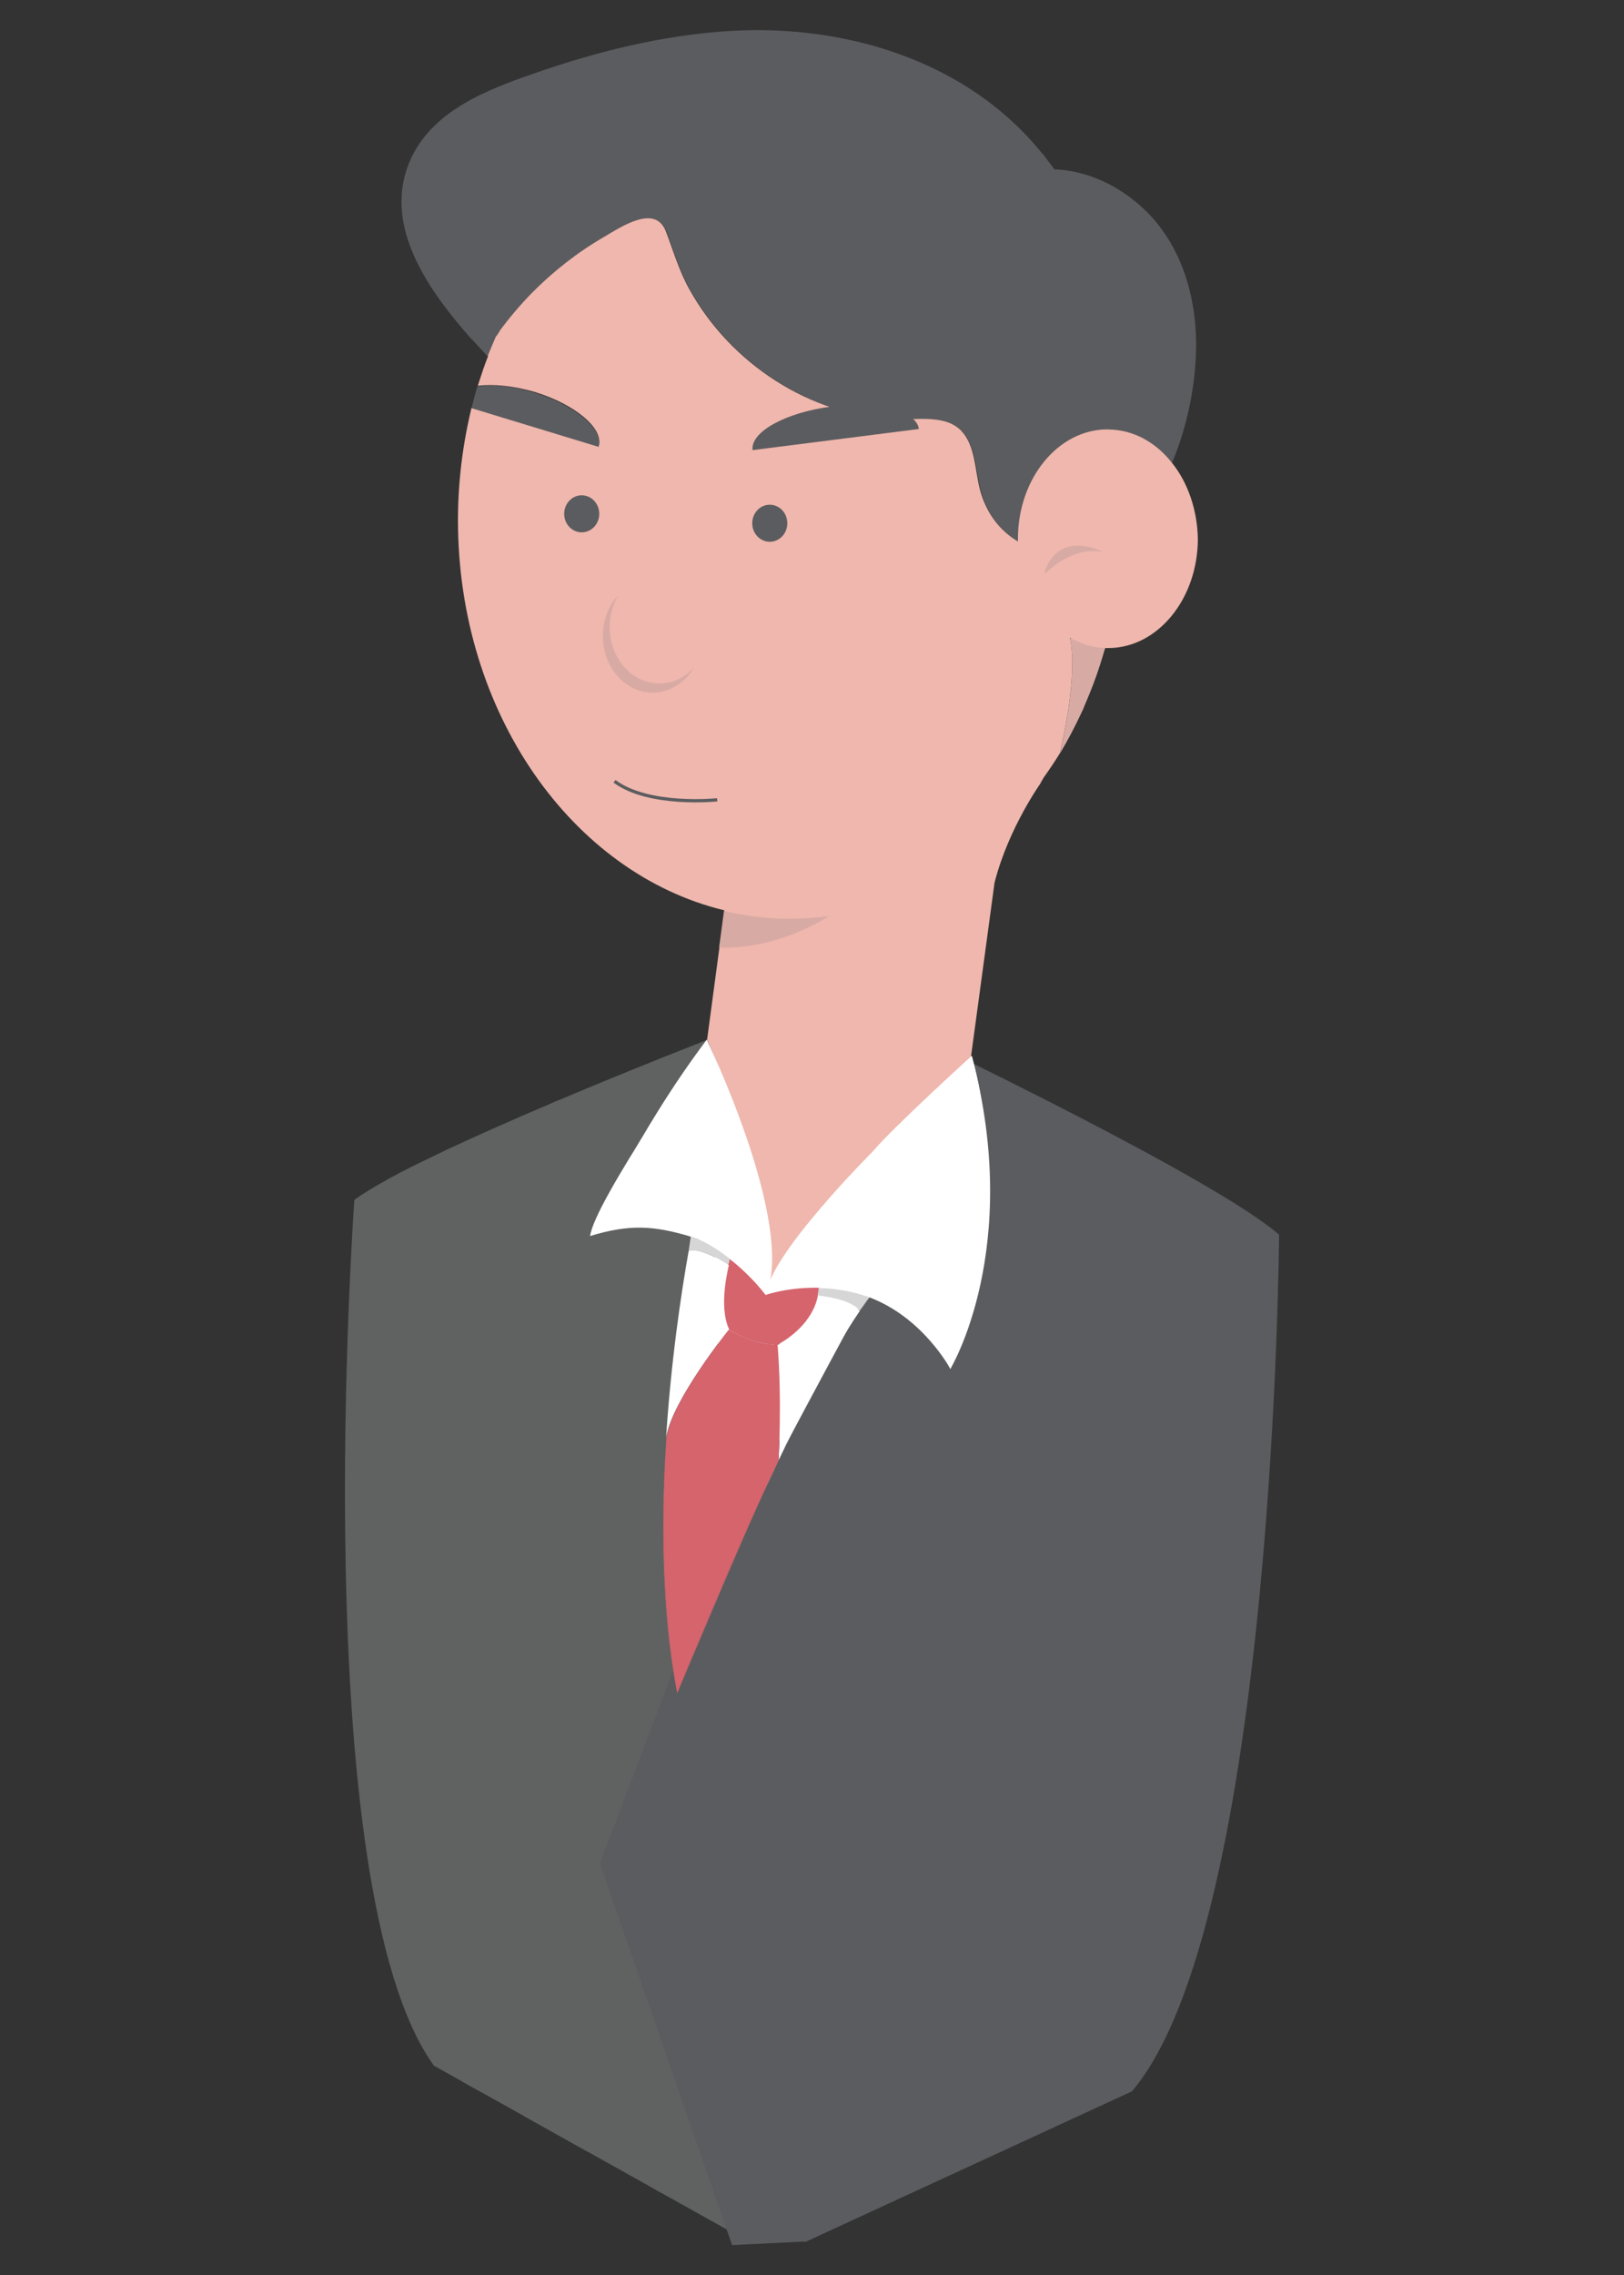 <?xml version="1.0" encoding="utf-8"?>
<!-- Generator: Adobe Illustrator 27.7.0, SVG Export Plug-In . SVG Version: 6.00 Build 0)  -->
<svg version="1.1" id="레이어_1" xmlns="http://www.w3.org/2000/svg" xmlns:xlink="http://www.w3.org/1999/xlink" x="0px"
	 y="0px" viewBox="0 0 500 700" style="enable-background:new 0 0 500 700;" xml:space="preserve">
<rect x="0" y="0" width="500" height="700" fill="#333333" stroke="none"/>
<style type="text/css">
	.st0{fill:#FFFFFF;}
	.st1{fill:#D5646D;}
	.st2{fill:#606161;}
	.st3{clip-path:url(#SVGID_00000076572271745008580550000004462751718358484115_);fill:#606161;}
	.st4{clip-path:url(#SVGID_00000144334773424936532840000000983999610998697641_);fill:#606161;}
	.st5{clip-path:url(#SVGID_00000183946544562351178340000007619339544468651194_);fill:#606161;}
	.st6{clip-path:url(#SVGID_00000133504093950958202220000015270195353041801663_);fill:#606161;}
	.st7{clip-path:url(#SVGID_00000152953849678458014930000001097117088372078242_);fill:#606161;}
	.st8{clip-path:url(#SVGID_00000127002125804150772780000008156697908858858144_);fill:#606161;}
	.st9{clip-path:url(#SVGID_00000083054284683251941720000013220083983882713488_);fill:#606161;}
	.st10{clip-path:url(#SVGID_00000042715057142783046300000006639479441354914956_);}
	.st11{clip-path:url(#SVGID_00000096763541158848689890000009018953368199483551_);}
	.st12{clip-path:url(#SVGID_00000136394817766722447000000017979312545920496018_);}
	.st13{clip-path:url(#SVGID_00000108302232183665480100000005075497478792331687_);}
	.st14{clip-path:url(#SVGID_00000180331323293540677480000015189692698929322113_);}
	.st15{clip-path:url(#SVGID_00000177465460391216989920000010891512996071015593_);}
	.st16{clip-path:url(#SVGID_00000057861146872944685780000012919089779867756674_);}
	.st17{clip-path:url(#SVGID_00000016046429349744588080000010055907256774291863_);}
	.st18{fill:#5B5C5F;}
	.st19{fill:#D8AAA4;}
	.st20{fill:#EFB7AD;}
	.st21{fill:#D6D6D6;}
	.st22{fill:none;stroke:#5B5C5F;stroke-miterlimit:10;}
</style>
<g>
	<path class="st0" d="M203.7,382.3c-0.4,3.2-2.4,45.4-2.4,45.4l51.1,20.4l31.1-17.6l3.1-42.8L213,375.6L203.7,382.3z"/>
	<polyline class="st1" points="224.9,386.6 224.9,391.2 242.9,404.2 251.7,398.7 253,393.6 226.2,384.7 224.7,387.3 224.8,387.5 
		227.2,389.3 	"/>
	<g>
		<g>
			<path id="XMLID_00000006683778280894843800000009606652453253386425_" class="st2" d="M217.9,319.9c0,0-88.4,34.2-108.8,49.3
				c0,0-15.3,211.2,24.5,266.4l96.8,54.1L217.9,319.9z"/>
		</g>
		<g>
			<defs>
				<path id="SVGID_1_" d="M217.9,319.9c0,0-88.4,34.2-108.8,49.3c0,0-15.3,211.2,24.5,266.4l96.8,54.1L217.9,319.9z"/>
			</defs>
			<clipPath id="SVGID_00000165916067273140777450000013584415661857907084_">
				<use xlink:href="#SVGID_1_"  style="overflow:visible;"/>
			</clipPath>
			<path style="clip-path:url(#SVGID_00000165916067273140777450000013584415661857907084_);fill:#606161;" d="M-238.4,155.6
				c-10.5,71.2-12.6,143.6-6.3,215.2"/>
		</g>
		<g>
			<defs>
				<path id="SVGID_00000166675826261655383770000001765552460629352370_" d="M217.9,319.9c0,0-88.4,34.2-108.8,49.3
					c0,0-15.3,211.2,24.5,266.4l96.8,54.1L217.9,319.9z"/>
			</defs>
			<clipPath id="SVGID_00000161607918685403530820000004973977907160954514_">
				<use xlink:href="#SVGID_00000166675826261655383770000001765552460629352370_"  style="overflow:visible;"/>
			</clipPath>
			<path style="clip-path:url(#SVGID_00000161607918685403530820000004973977907160954514_);fill:#606161;" d="M-284.9,285.1
				c-8.9,86.7-21.4,173-37.3,258.7"/>
		</g>
		<g>
			<defs>
				<path id="SVGID_00000093164470456031693020000015333149680747495320_" d="M217.9,319.9c0,0-88.4,34.2-108.8,49.3
					c0,0-15.3,211.2,24.5,266.4l96.8,54.1L217.9,319.9z"/>
			</defs>
			<clipPath id="SVGID_00000018209384723451717630000004552400755630887606_">
				<use xlink:href="#SVGID_00000093164470456031693020000015333149680747495320_"  style="overflow:visible;"/>
			</clipPath>
			<path style="clip-path:url(#SVGID_00000018209384723451717630000004552400755630887606_);fill:#606161;" d="M-314.7,177.8
				c2.7,38.1,5.3,76.1,8,114.2"/>
		</g>
		<g>
			<defs>
				<path id="SVGID_00000083773730833883303690000006255512831740957592_" d="M217.9,319.9c0,0-88.4,34.2-108.8,49.3
					c0,0-15.3,211.2,24.5,266.4l96.8,54.1L217.9,319.9z"/>
			</defs>
			<clipPath id="SVGID_00000090295114867649220520000011357570426438627469_">
				<use xlink:href="#SVGID_00000083773730833883303690000006255512831740957592_"  style="overflow:visible;"/>
			</clipPath>
			<path style="clip-path:url(#SVGID_00000090295114867649220520000011357570426438627469_);fill:#606161;" d="M-280.7,186.9
				c19.6,25.8,34.1,55.2,46.5,85.1c12.9,30.9,24,64.3,18.3,97.2"/>
		</g>
		<g>
			<defs>
				<path id="SVGID_00000116924067713613887380000014102617591511264687_" d="M217.9,319.9c0,0-88.4,34.2-108.8,49.3
					c0,0-15.3,211.2,24.5,266.4l96.8,54.1L217.9,319.9z"/>
			</defs>
			<clipPath id="SVGID_00000147926600930690155660000010276306459722788252_">
				<use xlink:href="#SVGID_00000116924067713613887380000014102617591511264687_"  style="overflow:visible;"/>
			</clipPath>
			<path style="clip-path:url(#SVGID_00000147926600930690155660000010276306459722788252_);fill:#606161;" d="M-96.8,239.9
				c-1.4,51.6-2.9,103.1-4.3,154.7"/>
		</g>
		<g>
			<defs>
				<path id="SVGID_00000169543592235372848910000007836744529510577028_" d="M217.9,319.9c0,0-88.4,34.2-108.8,49.3
					c0,0-15.3,211.2,24.5,266.4l96.8,54.1L217.9,319.9z"/>
			</defs>
			<clipPath id="SVGID_00000078006698337672714350000001280961827828375709_">
				<use xlink:href="#SVGID_00000169543592235372848910000007836744529510577028_"  style="overflow:visible;"/>
			</clipPath>
			<path style="clip-path:url(#SVGID_00000078006698337672714350000001280961827828375709_);fill:#606161;" d="M-101.7,308.1
				c-14.8,59.5-22,120.9-21.5,182.3"/>
		</g>
		<g>
			<defs>
				<path id="SVGID_00000025406645113184145540000003469430831490692523_" d="M217.9,319.9c0,0-88.4,34.2-108.8,49.3
					c0,0-15.3,211.2,24.5,266.4l96.8,54.1L217.9,319.9z"/>
			</defs>
			<clipPath id="SVGID_00000052821149594465406500000014917235429278843575_">
				<use xlink:href="#SVGID_00000025406645113184145540000003469430831490692523_"  style="overflow:visible;"/>
			</clipPath>
			<path style="clip-path:url(#SVGID_00000052821149594465406500000014917235429278843575_);fill:#606161;" d="M-101.6,226.9
				c-2.7,61.1-6.7,122.1-11.8,183"/>
		</g>
		<g>
			<defs>
				<path id="SVGID_00000105407522828305152760000016333387984216279196_" d="M217.9,319.9c0,0-88.4,34.2-108.8,49.3
					c0,0-15.3,211.2,24.5,266.4l96.8,54.1L217.9,319.9z"/>
			</defs>
			<clipPath id="SVGID_00000088127658935260659150000015203898499801633184_">
				<use xlink:href="#SVGID_00000105407522828305152760000016333387984216279196_"  style="overflow:visible;"/>
			</clipPath>
			<g style="clip-path:url(#SVGID_00000088127658935260659150000015203898499801633184_);">
				<path class="st2" d="M-236.1,165.6c-1.2,47.6,1.5,95.3,8.1,142.4"/>
			</g>
		</g>
		<g>
			<defs>
				<path id="SVGID_00000033338519103904729340000008991997886835750564_" d="M217.9,319.9c0,0-88.4,34.2-108.8,49.3
					c0,0-15.3,211.2,24.5,266.4l96.8,54.1L217.9,319.9z"/>
			</defs>
			<clipPath id="SVGID_00000182486576067565648510000001579268513156088973_">
				<use xlink:href="#SVGID_00000033338519103904729340000008991997886835750564_"  style="overflow:visible;"/>
			</clipPath>
			<g style="clip-path:url(#SVGID_00000182486576067565648510000001579268513156088973_);">
				<path class="st2" d="M-196.9,275.9c-6.5,54.9-0.8,111.3,16.5,163.8"/>
			</g>
		</g>
		<g>
			<defs>
				<path id="SVGID_00000013890894432415269980000007916040132489418416_" d="M217.9,319.9c0,0-88.4,34.2-108.8,49.3
					c0,0-15.3,211.2,24.5,266.4l96.8,54.1L217.9,319.9z"/>
			</defs>
			<clipPath id="SVGID_00000075877227205660832130000007925965489820602038_">
				<use xlink:href="#SVGID_00000013890894432415269980000007916040132489418416_"  style="overflow:visible;"/>
			</clipPath>
			<g style="clip-path:url(#SVGID_00000075877227205660832130000007925965489820602038_);">
				<path class="st2" d="M-73.8,311.8c-14,77-14.5,156.4-1.6,233.6"/>
			</g>
		</g>
		<g>
			<defs>
				<path id="SVGID_00000094591023805778706340000008503734153670609838_" d="M217.9,319.9c0,0-88.4,34.2-108.8,49.3
					c0,0-15.3,211.2,24.5,266.4l96.8,54.1L217.9,319.9z"/>
			</defs>
			<clipPath id="SVGID_00000108298287468905996940000007333104100549917079_">
				<use xlink:href="#SVGID_00000094591023805778706340000008503734153670609838_"  style="overflow:visible;"/>
			</clipPath>
			<g style="clip-path:url(#SVGID_00000108298287468905996940000007333104100549917079_);">
				<path class="st2" d="M-33.6,393.1c-6.8,59.5-9.2,119.4-7.2,179.2"/>
			</g>
		</g>
		<g>
			<defs>
				<path id="SVGID_00000122692081149189824680000014060231553054997413_" d="M217.9,319.9c0,0-88.4,34.2-108.8,49.3
					c0,0-15.3,211.2,24.5,266.4l96.8,54.1L217.9,319.9z"/>
			</defs>
			<clipPath id="SVGID_00000039104334409240336400000011851658749600576384_">
				<use xlink:href="#SVGID_00000122692081149189824680000014060231553054997413_"  style="overflow:visible;"/>
			</clipPath>
			<g style="clip-path:url(#SVGID_00000039104334409240336400000011851658749600576384_);">
				<path class="st2" d="M127.7,337c-11,21.7-12,46.9-12,71.2c0.1,89.7,11.9,179.4,34.9,266.1"/>
			</g>
		</g>
		<g>
			<defs>
				<path id="SVGID_00000120537408630609359730000009053845095118313905_" d="M217.9,319.9c0,0-88.4,34.2-108.8,49.3
					c0,0-15.3,211.2,24.5,266.4l96.8,54.1L217.9,319.9z"/>
			</defs>
			<clipPath id="SVGID_00000178885145747463861920000011959667159099723189_">
				<use xlink:href="#SVGID_00000120537408630609359730000009053845095118313905_"  style="overflow:visible;"/>
			</clipPath>
			<g style="clip-path:url(#SVGID_00000178885145747463861920000011959667159099723189_);">
				<path class="st2" d="M136.8,346.2c-5.1,56.6,5.9,113.2,11.1,169.8c3.5,38.3,4.3,76.8,10.1,114.8c7.4,49,23,96.4,38.4,143.6"/>
			</g>
		</g>
		<g>
			<defs>
				<path id="SVGID_00000106830107645952442830000010315017634140789411_" d="M217.9,319.9c0,0-88.4,34.2-108.8,49.3
					c0,0-15.3,211.2,24.5,266.4l96.8,54.1L217.9,319.9z"/>
			</defs>
			<clipPath id="SVGID_00000151514609606610840300000002992202136282680704_">
				<use xlink:href="#SVGID_00000106830107645952442830000010315017634140789411_"  style="overflow:visible;"/>
			</clipPath>
			<g style="clip-path:url(#SVGID_00000151514609606610840300000002992202136282680704_);">
				<path class="st2" d="M171.8,320.3c-11.7,75-5,151.4-0.4,227.1c5,81.5,7.5,163.1,7.6,244.7"/>
			</g>
		</g>
		<g>
			<defs>
				<path id="SVGID_00000112610834115150193460000016027421549828327087_" d="M217.9,319.9c0,0-88.4,34.2-108.8,49.3
					c0,0-15.3,211.2,24.5,266.4l96.8,54.1L217.9,319.9z"/>
			</defs>
			<clipPath id="SVGID_00000072987010668935311770000001081746304645780904_">
				<use xlink:href="#SVGID_00000112610834115150193460000016027421549828327087_"  style="overflow:visible;"/>
			</clipPath>
			<g style="clip-path:url(#SVGID_00000072987010668935311770000001081746304645780904_);">
				<path class="st2" d="M193.7,313.4c-0.7,96.2,6.3,192.2,8.8,288.4c1.7,65.7,1.4,131.5-0.9,197.2"/>
			</g>
		</g>
	</g>
	<path class="st18" d="M289.2,322.2l-4.9,43.9c-26.3,48.1-75.2,138.3-78.7,152.3l-20.9,54.9l40.7,117.5l22.4-1.1l0,0.2l100.7-46.4
		c44-51.8,45.3-263.6,45.3-263.6C374.7,363.2,289.2,322.2,289.2,322.2z"/>
	<path class="st19" d="M222.9,280.3l-1.5,11.2l19.8,8.2l20.7-14.2c0,0,1.5-12.6-2-12.6c-3.5-0.1-27.5-0.3-28.5,0
		C230.3,273.2,222.9,280.3,222.9,280.3z"/>
	<path class="st19" d="M342.3,194l-8.3-12.3l-5.6,11.4l1.3,3.4c-0.1-0.1-0.2-0.1-0.3-0.2c2.7,12.3-3,35.1-3.1,35.6
		c2.5-4.2,4.8-8.6,6.9-13.1c0.1-0.1,0.1-0.3,0.2-0.4c0.1-0.3,0.3-0.7,0.4-1c2.2-5.1,3.9-9.7,4.9-12.9c0.4-1.4,0.9-2.8,1.3-4.3
		L342.3,194z"/>
	<path class="st18" d="M150.1,109.6l-5.1-5.5l-3.6-6.9l6.9-8.8c0,0,7.4,3.6,7.4,3.8s1.6,7.8,1.6,7.8v8.1L150.1,109.6z"/>
	<path class="st18" d="M353.2,65.3c-7.8-7.8-18-12.8-28.6-13.2c-1-1.5-2.2-2.8-3.2-4.3c-0.1-0.2-0.2-0.3-0.4-0.4
		c-23-28.7-60.6-39.9-95.8-37.9c-20.7,1.2-40.9,6.2-60.5,13C150,27.6,132.6,34.1,126,50c-8.3,20.2,6.7,40.2,19.2,54.4l-1.3-3.3
		l0.3-0.1l1.3,3.3c2.1,2.4,5.3,1.5,7-0.6c0.3-0.7,0.6-1.4,0.9-2.1c0.1-0.1,0.1-0.3,0.2-0.4c0.3-0.3,0.5-0.7,0.6-1.1
		c0.1-0.2,0.3-0.3,0.4-0.5c-0.3,0.7-0.6,1.3-1,2l0.3,0.5c3-4.2,6.3-8.1,9.9-11.7c6.6-6.8,14.1-12.6,22.2-17.3
		c5.4-3.1,16.1-10.5,19.3-1.6c2.2,6.1,4,12,7.2,17.7c12.8,22.9,37.3,38.7,63.1,39.9c6.5,0.3,15.9-1.7,20.8,3.8
		c4.1,4.5,4,12.2,5.5,17.8c1.9,7.2,6.1,12.8,11.8,16.1v-0.9c-0.2-18.7,12.1-33.8,27.4-33.8c0.5,0,1,0,1.5,0.1c0,0,0,0,0,0
		c7.1,0.5,13.5,4.4,18.2,10.3c4.7-11,7.1-23.5,7.4-33.7C368.8,93,364.4,76.6,353.2,65.3z"/>
	<path class="st20" d="M360.9,142.5c-0.1,0.1-0.1,0.2-0.2,0.4c0,0,0,0,0,0C360.8,142.7,360.9,142.6,360.9,142.5
		c-4.6-5.9-11-9.8-18.2-10.3c-0.6,0-1.1-0.1-1.7-0.1c-15.2,0-27.6,15.1-27.6,33.7v0.8c-5.6-3.3-9.8-8.8-11.7-16
		c-1.5-5.7-1.4-13.3-5.5-17.8c-4.9-5.5-14.4-3.5-20.8-3.8c-25.8-1.1-50.3-16.9-63.1-39.9c-3.2-5.7-4.9-11.6-7.2-17.7
		c-3.2-8.9-14-1.5-19.3,1.6c-8.1,4.7-15.6,10.6-22.2,17.3c-3.6,3.7-6.9,7.6-9.9,11.7l0.1,0.1c0,0,0,0,0,0l0,0c0,0-0.1,0.1-0.1,0.1
		c-0.2,0.1-0.3,0.3-0.4,0.5c0,0,0,0.1,0,0.1c-0.2,0.2-0.3,0.4-0.5,0.6c-0.1,0.1-0.2,0.2-0.2,0.3c-0.8,1.9-1.6,3.8-2.4,5.7l0.1,0.1
		c-1.2,3-2.2,6.1-3.2,9.2c4.7-0.6,11,0,17.5,1.9c12.5,3.8,21.4,11.3,19.7,16.7l-39.1-11.9c-2.7,11-4.2,22.7-4.2,34.7
		c0,59.3,35.2,108.7,82,120l0.1-0.6c0,0,0,0,0,0l-0.1,0.7l0.1-0.7c0,0,0,0,0,0l-0.1,0.8c6.6,1.6,13.4,2.4,20.3,2.4
		c4,0,8-0.3,11.9-0.8c0.1,0,0.1-0.1,0.2-0.1c0.1,0,0.3,0,0.4-0.1c0,0,0,0.1,0,0.1c-0.2,0-0.4,0.1-0.6,0.1
		c-18,11.1-33.7,9.6-33.7,9.6l-3.8,28.4c4.6,10.5,8.2,19.6,11,27.6c4.8,13.9,7.2,24.4,8.2,32l0-0.1c0.2,1.7,0.4,3.2,0.5,4.6
		c0.4,5.3,0,9-0.5,11.2c1.1-2.7,2.9-5.8,5.1-9.2c6.3-9.5,16.5-20.9,26.5-31.3c0,0,0,0.1,0,0.1c3-3.1,6-6.1,8.9-9l-0.3-0.3
		c0,0,0.1-0.1,0.1-0.1l0.3,0.3c11.8-11.6,21.4-20.2,21.4-20.2l7.3-53.9c4.4-17.3,14.8-31.5,14.8-31.5c-0.3,0.4-0.5,0.7-0.8,1
		c0.4-0.6,0.8-1.2,1.1-1.8c1.7-2.4,3.4-4.9,5-7.5c0.1-0.5,5.8-23.3,3.1-35.6c3.3,1.9,7,3,10.8,3.2h0l0,0c0,0,0,0,0,0c0,0,0,0,0,0
		c0,0,0,0,0,0h1c15.2,0,27.6-15.1,27.6-33.7C368.6,156.8,365.7,148.5,360.9,142.5z"/>
	<path class="st18" d="M231.7,138.5c-0.7-5.6,10.2-11.6,24.3-13.4c14.1-1.8,26.2,1.3,26.9,6.9L231.7,138.5z"/>
	<path class="st0" d="M224.4,409.1c-2.9-6-1.3-15.1-0.2-19.9c-9.1-5.9-12.2-4.3-12.2-4.3l0.1-0.4c-2.4,13.4-5.7,35.4-7.2,60.6
		c0.1-1.9,0.2-2.9,0.2-2.9C206.9,430.8,224.4,409.1,224.4,409.1z"/>
	<path class="st0" d="M208.5,520.9L208.5,520.9L208.5,520.9z"/>
	<path class="st0" d="M251.7,398.7c-1.9,9.9-12.3,15-12.3,15c1.4,17.5,0.3,35.6,0.3,35.6c-1,2.1-2.6,5.3-4.4,9.4
		c9.7-20.9,20.4-42.2,29.4-55.3v0.1C264.7,403.4,263.2,400,251.7,398.7z"/>
	<path class="st0" d="M267.7,399.3C267.7,399.3,267.7,399.2,267.7,399.3C267.7,399.2,267.7,399.2,267.7,399.3L267.7,399.3z"/>
	<path class="st1" d="M205,445.1c-0.7,10.2-2.5,45.5,3.5,75.8l0,0C204,495.9,203.6,469.1,205,445.1z"/>
	<path class="st1" d="M235.3,458.7c-14.6,31.5-26.7,62-26.8,62.2C208.7,520.6,225.9,479.4,235.3,458.7z"/>
	<path class="st1" d="M239.4,413.7c-7.5,0.2-15-4.6-15-4.6s-17.5,21.7-19.2,33.2c0,0-0.1,1-0.2,2.9c-1.4,23.9-1,50.8,3.5,75.8l0,0
		c0.1-0.2,12.2-30.8,26.8-62.2c1.8-4,3.4-7.3,4.4-9.4C239.7,449.3,240.8,431.2,239.4,413.7z"/>
	<path class="st18" d="M145.5,104.4l4.6,5.1c0.7-1.9,1.5-3.9,2.4-5.7C150.8,105.8,147.6,106.7,145.5,104.4z"/>
	<path class="st20" d="M333.3,218.3c-0.1,0.1-0.1,0.3-0.2,0.4C333.1,218.6,333.2,218.5,333.3,218.3z"/>
	<path class="st20" d="M338.6,204.4c-1.1,3.2-2.7,7.8-4.9,12.9C335.5,213.1,337.2,208.8,338.6,204.4z"/>
	<path class="st20" d="M340.1,199.5L340.1,199.5L340.1,199.5L340.1,199.5z"/>
	<path class="st18" d="M152.5,103.7c0.1-0.1,0.2-0.2,0.2-0.3c0.3-0.4,0.6-0.9,1-1.3l-0.3-0.5C153.1,102.3,152.8,103,152.5,103.7z"/>
	<path class="st19" d="M340.1,199.5L340.1,199.5c-0.5,1.6-1,3.2-1.5,4.8C339.6,201.4,340.1,199.5,340.1,199.5z"/>
	<path class="st19" d="M333.7,217.3c-0.1,0.3-0.3,0.7-0.4,1C333.4,218,333.6,217.7,333.7,217.3z"/>
	<path class="st19" d="M326.2,231.9c2.7-4.4,5-8.9,6.9-13.2C331,223.3,328.7,227.7,326.2,231.9L326.2,231.9z"/>
	<path class="st21" d="M267.7,399.3c-1,1.3-2,2.6-3,4.1L267.7,399.3z"/>
	<path class="st21" d="M252,396.3c0,0.8-0.1,1.6-0.3,2.3c11.5,1.3,13,4.8,13,4.8v-0.1c1-1.5,2-2.9,3-4.1v-0.1
		C262.2,397.2,256.8,396.4,252,396.3z"/>
	<path class="st21" d="M212.8,380.2l-0.1,0.4l-0.5,3.9c0.3-1.6,0.5-3,0.8-4.3C212.9,380.2,212.9,380.2,212.8,380.2z"/>
	<path class="st21" d="M224.3,389.2c0.2-0.9,0.4-1.6,0.6-2.1c-4-3.1-8-5.3-11.9-6.8c-0.2,1.3-0.5,2.8-0.8,4.3l-0.1,0.4
		C212.1,385,215.2,383.3,224.3,389.2z"/>
	<path class="st1" d="M252,396.4c-9.3-0.3-16.1,2-16.1,2c-0.3-0.3-0.7-0.6-1-0.9c0,0,0,0,0,0c0,0-0.1-0.1-0.1-0.1
		c0.3,0.3,0.7,0.6,1,0.9c-3.5-4.6-7.2-8.3-11-11.2c-0.2,0.5-0.3,1.3-0.6,2.1c0.1,0,0.1,0.1,0.2,0.1c0,0,0,0,0,0c0,0,0,0,0,0
		c-1.1,4.7-2.7,13.8,0.1,19.8l0,0c0,0,0,0,0.1,0c0,0,0,0,0,0.1l0,0c0.9,0.6,7,4.2,13.5,4.5c0.1,0,0.2,0.1,0.3,0.1
		c0.5,0.1,1.1,0.1,1.5-0.2c0.1-0.1,0.2-0.2,0.3-0.3c2.3-1.3,10-6.3,11.6-14.6c0,0-0.1,0-0.1,0C251.8,397.9,251.9,397.2,252,396.4z"
		/>
	<path class="st0" d="M251.5,388c-0.7-0.1-1.4-0.1-2.1-0.2h-0.1l0.6,1.4L251.5,388z"/>
	<path class="st0" d="M237.2,396l11.1-8.4c-2.2-0.4-4.3-0.9-6.4-1.6c-2.2,3.4-4,6.5-5,9.2c0,0.1-0.1,0.3-0.1,0.4L237.2,396z"/>
	<path class="st0" d="M251.5,388c4.2,0.3,8.3,0,12.2-0.9l-2-6L251.5,388z"/>
	<path class="st0" d="M235.9,398.4l13.9-9.2l-0.6-1.4c-0.1,0-0.1,0-0.2,0C242,393.5,235.9,398.4,235.9,398.4z"/>
	<path class="st0" d="M249.3,387.8l-0.1-0.1l-0.1,0.1C249.1,387.7,249.2,387.7,249.3,387.8z"/>
	<path class="st0" d="M248.3,387.6c0.3,0,0.5,0.1,0.8,0.1l0.1-0.1l-0.2-0.5L248.3,387.6z"/>
	<path class="st0" d="M299.2,324.9c0,0-9.6,8.6-21.4,20.2l0,0.1c-3,2.9-6,5.9-8.9,8.9c0,0.1,0.1,0.2,0.1,0.3
		c-9.9,10.3-20,21.6-26.2,31c2.1,0.7,4.2,1.2,6.4,1.6l0.7-0.5l0.1,0.3c-0.1,0.1-0.2,0.2-0.3,0.2l0.1,0.1h0.1
		c0.7,0.1,1.4,0.2,2.1,0.2l10.3-6.8l2,6c3.6-0.8,7.1-2.2,10.3-3.9c-0.3,0.4-0.2,0.9,0,1.2c-3.1,1.6-6.4,2.8-9.8,3.7l-0.3-1
		c-3.8,0.9-7.9,1.2-12.1,0.9l-1.7,1.1v0l-13.2,8.7c1.8-1.4,6.7-5.4,12.5-10c-0.3-0.1-0.5-0.2-0.8-0.2l-11.1,8.4l-0.4-0.3
		c-0.3,1.4-0.7,2.2-0.8,2.5l-0.1,0.1c0,0,0,0,0.1,0c0,0.1-0.1,0.1-0.1,0.1s0.1-0.1,0.2-0.2c1.1-0.3,7.4-2.1,15.8-1.9c0,0,0,0,0,0
		c4.7,0.1,10.1,0.8,15.5,2.8c0,0,0,0.1-0.1,0.1c0.1,0,0.1,0,0.2,0.1l0.3,0.9c0.2-0.2,0.3-0.4,0.5-0.6c8.6,3.4,17.2,10,23.4,22.2
		C292.6,421.2,313,375.6,299.2,324.9z"/>
	<path class="st0" d="M236.7,395.6c0-0.1,0.1-0.2,0.1-0.4c0.4-2.2,0.8-5.8,0.4-11.1c-0.2-0.1-0.4-0.2-0.7-0.3L236,395L236.7,395.6z"
		/>
	<path class="st0" d="M236.7,379.5l-0.2,4.3c0.2,0.1,0.4,0.2,0.7,0.3C237.1,382.7,237,381.2,236.7,379.5z"/>
	<path class="st0" d="M214.9,370.9L214.9,370.9l-2.1,9.3c0.1,0,0.1,0,0.2,0.1C214.1,374.3,214.9,370.9,214.9,370.9z"/>
	<path class="st0" d="M226.6,376.6l-2.5-5.9l-3.8-2C222,371.6,224.1,374.3,226.6,376.6z"/>
	<path class="st0" d="M236.1,395l-0.1,3.3c0.2-0.9,0.5-1.8,0.8-2.8L236.1,395z"/>
	<path class="st0" d="M236.7,379.8c-1-7.7-3.4-18.1-8.2-32l-0.3,0.4v0l0.3-0.4c-2.8-8-6.4-17.2-11-27.6v0c0,0-34.7,49.9-35.8,60.1
		c0,0,14.2-6.3,31,0.2l0-0.1c0.1,0,0.1,0,0.2,0c3.9,1.5,7.9,3.7,11.9,6.8c0.2-0.6,0.3-1,0.3-1l0.5,0.4c0.2,0.2,0.3,0.5,0.5,0.7
		l-1-0.8c0,0-0.1,0.4-0.3,1c3.8,2.8,7.5,6.5,11.1,11.2l-1.9-4.3c0,0,0.1-0.1,0.1-0.1l1.7,4.1l0.2-3.4l0.5-11.2c0,0-0.1,0-0.1,0
		L236.7,379.8z"/>
	<path class="st0" d="M236.9,395.2c0,0.1-0.1,0.2-0.1,0.4h0.1C236.8,395.5,236.8,395.4,236.9,395.2z"/>
	<path class="st0" d="M236.7,395.6c-0.4,1-0.6,1.9-0.8,2.8C235.9,398.4,236.4,397.5,236.7,395.6L236.7,395.6z"/>
	<path class="st18" d="M164.5,120.8c-6.5-2-12.8-2.6-17.5-1.9c-0.7,2.2-1.3,4.5-1.8,6.7l39.1,11.9
		C185.9,132.1,177,124.6,164.5,120.8z"/>
	<ellipse class="st18" cx="237" cy="161" rx="5.4" ry="5.7"/>
	<ellipse class="st18" cx="179.1" cy="158.1" rx="5.4" ry="5.7"/>
	<path class="st22" d="M220.8,246.1c0,0-21,2.2-31.6-5.7"/>
	<path class="st19" d="M203,210.3c-8.5,0-15.3-7.8-15.3-17.4c0-3.6,1-7,2.6-9.7c-2.9,3.2-4.7,7.6-4.7,12.5c0,9.6,6.9,17.4,15.3,17.4
		c5.3,0,9.9-3,12.7-7.6C210.9,208.5,207.2,210.3,203,210.3z"/>
	<path class="st19" d="M321.4,176.8c0,0,8.3-8.9,18-7C339.4,169.8,325.5,162.4,321.4,176.8z"/>
	<path class="st0" d="M268.9,354.1c0,0-32.4,32.3-33,44.3c0,0,15.3-5.4,31.8,0.8c16.5,6.2,24.9,22,24.9,22s22.4-36.9,6.6-96.3
		C299.2,324.9,275.2,346.6,268.9,354.1z"/>
	<path class="st0" d="M217.6,319.9c0,0,27.3,56.4,18.3,78.5c0,0-11.7-14.5-23.2-17.9c-11.5-3.4-18.7-3.9-31-0.2
		C181.7,380.3,195.8,348.8,217.6,319.9z"/>
	<path class="st21" d="M212.7,380.5L212,385l0.1-0.1l3.5-1.4l-0.3-2.1C215.3,381.4,213.4,380.6,212.7,380.5z"/>
</g>
</svg>
